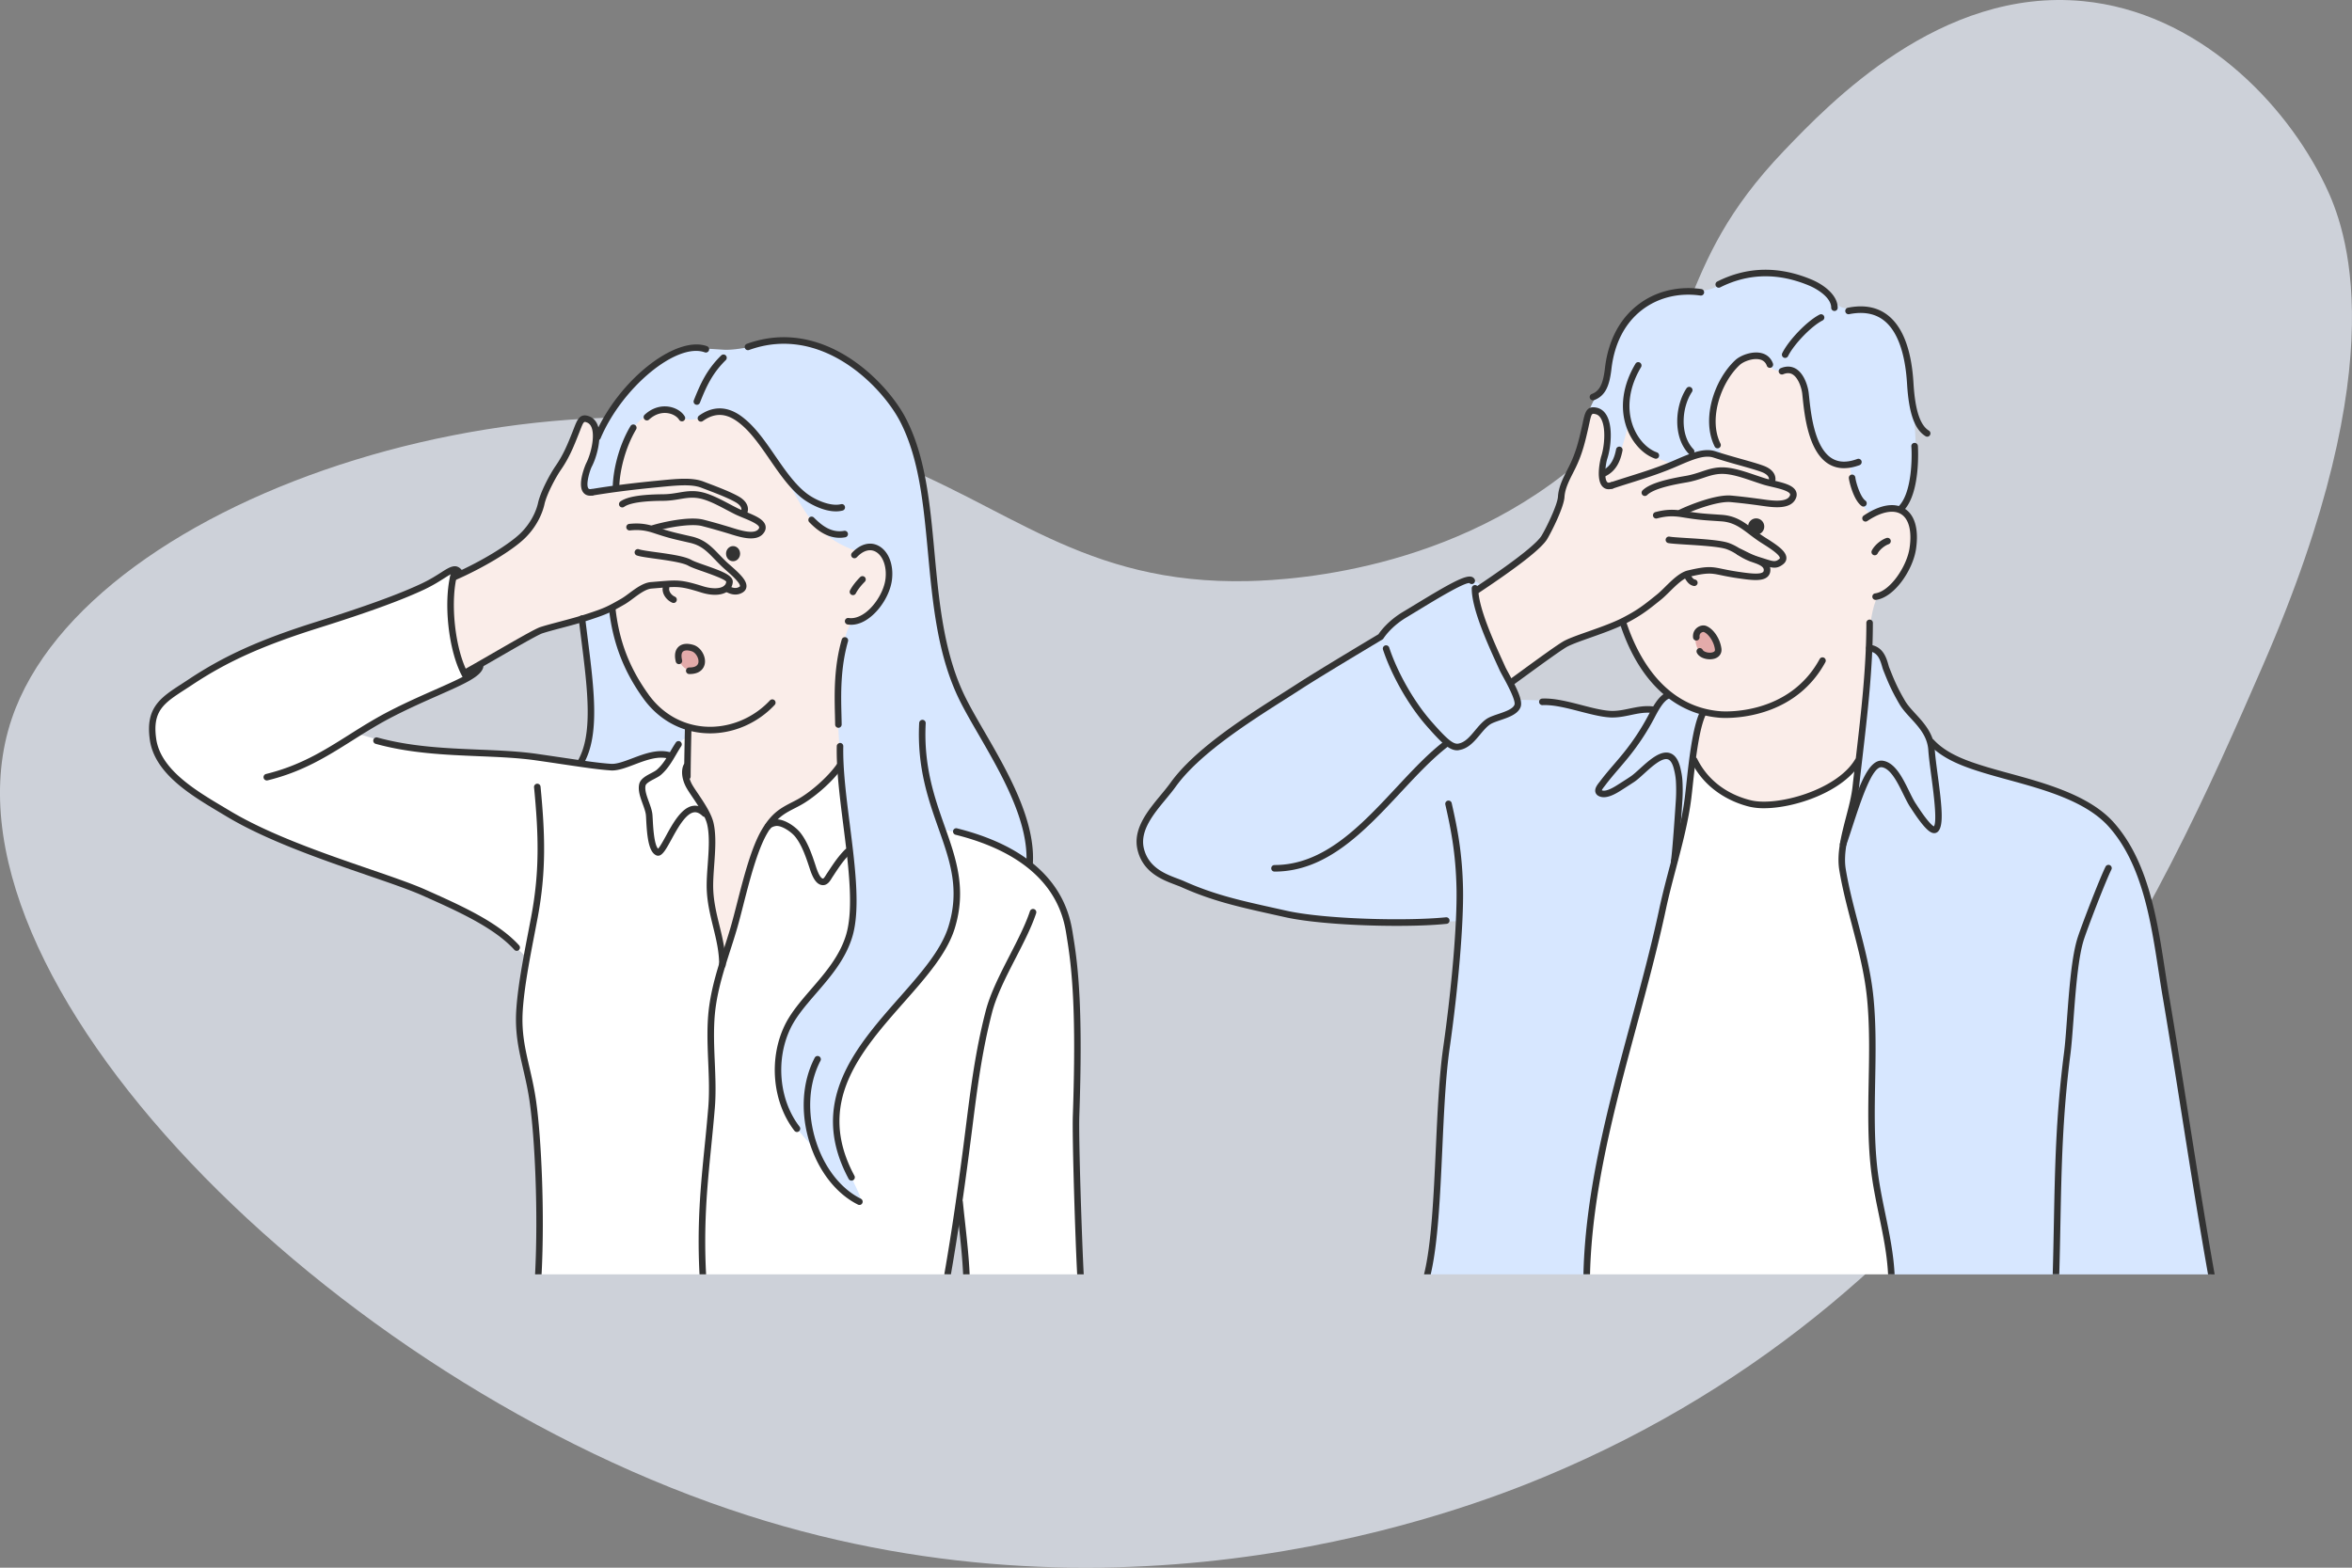 <svg width="252" height="168" viewBox="0 0 252 168" fill="none" xmlns="http://www.w3.org/2000/svg">
    <rect x="0" y="0" width="252" height="168" fill="#808080" stroke="none"/>
    <g clip-path="url(#kzdf4lf0ha)">
        <path opacity=".7" d="M223.179.122c-15.271-1.48-27.127 10.908-32.011 16.01-12.389 12.942-8.373 20.288-19.715 31.31-13.921 13.532-32.56 14.709-37.689 14.83-17.834.422-25.875-8.268-39.658-13.297-33.879-12.37-84.667 3.849-92.847 28.05-9.272 27.435 34.187 71.085 78.929 85.396 40.917 13.088 76.372-.453 85.244-4.138 47.799-19.866 66.252-62.238 77.026-86.983 14.364-32.986 8.826-46.973 6.689-51.417-4.313-8.978-13.735-18.577-25.968-19.761z" fill="#EEF4FF"/>
        <path fill-rule="evenodd" clip-rule="evenodd" d="M199.136 82.114s.509-4.66.599-6.726c.062-1.452.321-3.897.46-5.798.152-2.135.207-3.73.792-5.26.318-.835 1.421-.773 2.452-2.113 1.218-1.592 2.12-4.309 1.152-6.747-.688-1.73-3.684-1.93-4.853-3.577-3.393-4.782-3.829-11.078-9.584-13.976-2.373-1.195-4.998.111-7.004 1.264-4.693 2.7-10.137 5.37-11.075 11.023-.377 2.278.723 5.82.896 8.077.204 2.675.792 8.324.792 8.324s1.307 4.043 3.729 6.645c2.424 2.602 4.748 2.887 4.748 2.887s-.518 2.644-.615 3.173c-.367 2.02-.682 3.79.595 5.59 3.185 4.49 11.469 3.159 14.938-.066 1.186-1.1 1.978-2.72 1.978-2.72z" fill="#FAEDE9"/>
        <path fill-rule="evenodd" clip-rule="evenodd" d="M161.762 73.323s2.276-1.64 2.431-1.783c1.059-.983 3.072-2.56 4.535-2.93 3.552-.895 5.551-2.26 8.733-4.005 3.58-1.968 8.861-2.772 10.113-7.387.27-.996.267-2.037.267-3.061 0-1.128-.004-2.233-.332-3.326-1.194-4.009-6.237-3.946-9.253-2.73-1.117.449-2.822 1.692-4.098 1.264-.702-.237-.529-1.568-.529-2.132 0-1.755-.758-3.894-2.909-3.462-.993.199-1.083 2.957-1.304 3.699-.502 1.69-1.352 2.678-1.861 4.381-.252.843-.45 2.334-.45 2.334s-.899 1.908-1.176 2.466c-1.857 3.74-7.934 6.554-7.934 6.554s-.003 1.209.63 3.285c.553 1.818 1.712 4.468 2.182 5.3.287.509.955 1.533.955 1.533zM73.644 83.692c.072-1.052.387-2.926.03-4.005-.37-1.118-2.199-1.881-3.012-2.61-1.252-1.12-2.262-2.5-3.133-3.942-4.168-6.896-5.316-18.964-.723-25.901.373-.568 1.203-1.752 1.746-2.243 6.658-6.019 14.216 1.675 19.338 5.701 3.967 3.12 8.657 6.339 7.589 12.253-.692 3.82-3.67 6.603-4.459 10.312-.736 3.466.879 6.426.543 9.825-.238 2.42-2.891 5.068-4.095 6.976-2.02 3.194-3.445 6.753-5.119 10.132-.76 1.529-1.74 3.796-3.192 4.792-2.701 1.856-4.088-3.148-4.458-4.733-.658-2.818-.391-5.914-.543-8.794-.132-2.515-.682-5.294-.512-7.763z" fill="#FAEDE9"/>
        <path fill-rule="evenodd" clip-rule="evenodd" d="M18.324 82.927c2.148 1.623 4.977 3.974 7.454 5.082 3.535 1.581 7.267 3.218 10.836 4.44 3.52 1.205 7.301 2.383 10.701 4.093 1.401.707 4.434 2.061 5.749 3.054 1.314.993 3.351 3.002 3.351 3.002s-.9 2.365-.837 5.531c.094 4.876.34 4.357 1.553 10.469.197.986.526 6.914.588 11.574.038 2.859-.041 5.179-.097 6.391h43.836l1.304-6.607.678 6.607h12.265c-.059-.997-.142-2.438-.142-2.821 0-4.183-.197-7.952-.197-12.124 0-6.684.142-16.192-.955-22.799-.249-1.494-1.47-4.235-3.822-5.924-4.448-3.2-11.407-4.611-16.38-6.614-1.57-.63-4.223-4.203-4.223-4.203s-2.03 2.427-3.106 3.151c-1.83 1.227-3.884 1.86-4.977 3.842-1.342 2.435-2.034 6.454-2.916 9.111-.27.815-1.598 4.765-1.598 4.765s-.304-2.372-.35-2.494c-.563-1.519-.805-2.933-.92-4.524-.138-1.94.495-6.085-.134-8.216-.412-1.397-.969-1.832-1.456-2.5-.505-.694-.941-1.589-.941-1.589s.432-3.894-.125-4.454c-.397-.401-1.46 1.654-1.46 1.654s-1.123-.147-2.393.167c-1.632.404-3.541 1.285-4.036 1.26-4.576-.233-2.504-.059-7.035-.971-2.456-.495-12.932-.665-15.367-1.278-1.37-.345-4.884-1.369-4.884-1.369s1.958-1.18 2.238-1.369c2.646-1.776 9.66-4.597 9.66-4.597s-.827-1.456-.906-1.936c-.177-1.07-.723-2.38-.855-4.343-.138-2.087.146-4.305.146-4.305s.432-.714-.076-.968c-.343-.171-3.995 2.103-4.369 2.242-1.878.711-3.925 1.502-5.835 2.205-5.907 2.163-13.464 4.413-17.843 7.384-1.685 1.139-3.829 2.055-4.14 4.242-.094.662.045 1.93.394 3.002.412 1.275 1.096 2.34 1.622 2.737z" fill="#fff"/>
        <path fill-rule="evenodd" clip-rule="evenodd" d="M73.125 69.15c-1.214.547-.097 3.226 1.425 2.613 1.28-.52-.263-3.135-1.425-2.612zM182.068 67.565c-1.118.884.211 3.528 1.559 2.776 1.342-.753-.3-3.772-1.559-2.776z" fill="#E3ABAA"/>
        <path fill-rule="evenodd" clip-rule="evenodd" d="M129.073 95.64c5.195 1.359 9.591 2.581 14.942 3.104 2.652.257 12.223-.028 12.223-.028l-.363 5.799c-.111 1.724-.716 5.757-1.021 8.442-.619 5.468-.871 11.35-1.169 17.912-.041.94-.577 4.068-.865 5.694h17.142c.024-1.065.086-2.73.232-3.705.602-4.103.799-6.541 1.667-10.616 1.695-7.969 4.756-16.637 6.336-24.599.692-3.486 1.328-5.84 2.138-9.306.577-2.473 1.172-7.843 1.362-9.066.187-1.222.651-2.995.651-2.995l-1.792-.777-1.85-1.08-1.467 1.686s-.449-.188-1.328-.066c-.868.119-2.151.547-3.459.45-2.407-.178-5.24-1.118-6.357-1.345-.519-.104-3.452-.15-3.452-.15s.09-.306-.263-.926c-.677-1.195-1.916-2.933-2.801-5.37-.934-2.567-1.536-5.319-1.536-5.319l.699-.463s-.107-.247-.339-.432c-1.076-.864-3.32.829-4.154 1.275-.785.421-2.774 1.435-3.898 2.253-1.743 1.271-2.57 2.372-2.57 2.372s-4.029 2.257-6.312 3.685c-4.362 2.727-8.633 4.848-12.313 8.23-1.965 1.807-5.572 5.353-6.572 7.94-1.902 4.908 2.466 6.35 6.489 7.401zM198.5 100.976c.702 3.249 1.702 6.673 1.826 9.992.228 6.182-.54 12.775.799 18.838.346 1.564 1.02 5.009 1.359 6.761h34.449c-.228-1.603-.674-4.612-.906-5.496-1.511-5.83-2.13-14.161-3.268-20.079-.806-4.189-1.367-8.79-1.847-11.322-.637-3.358-1.629-6.82-3.497-9.829-1.806-2.908-6.143-4.694-10.328-6.039-2.57-.825-5.074-1.334-6.928-2.267-.813-.411-3.261-1.909-3.261-1.909s-.312-1.18-.99-1.89a18.412 18.412 0 0 1-2.22-2.784c-1.131-1.713-1.66-3.8-2.293-4.827-.491-.8-1.038-.658-1.038-.658s-.245 2.393-.408 4.534c-.242 3.173-.246 2.888-.54 5.723-.294 2.835-2.666 8.926-2.39 13.9.128 2.361.983 5.04 1.481 7.352z" fill="#D7E7FF"/>
        <path fill-rule="evenodd" clip-rule="evenodd" d="M202.637 136.563a157.034 157.034 0 0 0-.29-3.11c-.357-2.696-1.059-4.733-1.429-7.565-.415-3.179-.474-7.16-.315-10.253.256-4.9-.266-10.56-.795-12.879-.529-2.32-2.812-7.78-2.525-10.943.211-2.348 1.121-4.577 1.549-6.882.066-.349.281-3.278.281-3.278s-1.339 1.477-1.702 1.742c-2.006 1.46-4.95 2.981-8.678 2.831-2.016-.083-4.296-1.132-5.181-2.128-.886-.996-2.114-2.71-2.114-2.71-.114.154-.477 4.291-1.054 7.106-1.553 7.533-3.265 13.92-5.019 19.987-1.332 4.605-2.739 8.774-3.78 14.552-.571 3.155-1.239 7.08-1.425 10.263-.052.871-.115 2.323-.156 3.271h32.633v-.004z" fill="#fff"/>
        <path fill-rule="evenodd" clip-rule="evenodd" d="M62.06 81.802s.83-2.013.875-2.24c.294-1.552.243-2.385.243-3.962 0-6.134-2.11-11.887-1.674-18.045.574-8.087 3.562-16.031 10.87-19.71 1.432-.72 3.639-.452 5.157-.368 2.127.118 5.303-1.097 7.817-.815 1.515.17 3.476.567 4.777 1.361 8.816 5.381 9.186 15.412 9.867 23.58.319 3.81 1.166 8.81 2.688 12.31 1.919 4.424 6.326 10.272 7.104 14.11.135.675.623 4.656.623 4.656s-2.667-1.727-2.916-1.818c-1.581-.578-2.521-.787-4.095-1.379-.228-.087-2.404-.64-2.404-.64s.782 2.02.885 2.353c.498 1.6.889 4.922.537 6.583-.972 4.569-5.628 8.533-8.236 12.179-2.58 3.612-5.247 6.896-4.482 11.525.304 1.832 1.093 3.075 1.629 4.845.214.71 1.518 2.81.57 2.427-.947-.383-3.372-2.762-3.846-3.956-.304-.767-1.075-2.02-1.075-2.02s-1.993-2.156-2.39-2.957c-1.66-3.34-1.602-5.851-.419-9.289 1.287-3.737 6.108-6.659 6.866-10.483.934-4.702-.557-10.024-.754-14.722-.139-3.288-.685-7.857-.47-11.932.079-1.553.508-3.455.698-4.733.19-1.278.62-1.815 1.038-2.097 1.366-.916 3.303-2.462 3.624-4.089.108-.536-.228-2.633-.716-3.319-.643-.909-2.365-.14-2.365-.14s-.284.05-.934-.198a10.262 10.262 0 0 1-4.524-3.483c-2.231-3.06-3.864-8.107-7.208-10.274-.706-.456-1.588-.944-2.383-.895-.958.056-1.844.71-2.83.794-1.552.13-2.382-1.379-3.897-.87-2.096.703-2.885 2.148-3.49 4.03-1.086 3.381-1.405 7.724-1.501 11.287-.135 4.893.422 9.299 2.76 13.618.47.867 2.355 3.033 3.154 3.636.567.428 2.376 1.243 2.376 1.243l-.097 1.205s-.339.035-.74.537c-.404.501-.854 1.417-.854 1.417s-1.349-.237-2.072-.115c-.861.143-3.953 1.32-3.953 1.32s-.46-.007-1.446-.077c-1.003-.076-2.387-.39-2.387-.39z" fill="#D7E7FF"/>
        <path fill-rule="evenodd" clip-rule="evenodd" d="M49.82 72.313s1.483-1.052 2.175-1.5c1.629-1.053 5.696-3.107 5.696-3.107s4.974-1.29 7.495-2.369c1.685-.72 3.32-1.745 5.143-2.09 2.328-.442 5.14-.052 7.105-1.654 2.38-1.94 4.437-5.778 2.438-8.637-2.85-4.075-8.246-2.487-12.223-1.606-.979.216-3.666 1.986-4.683 1.33-.688-.442.148-2.556.584-4.04a13.87 13.87 0 0 0 .422-2.002c.042-.393-.684-1.922-1.304-1.745-.913.261-1.373 2.438-1.722 3.208-.519 1.15-1.722 2.556-2.262 3.87-.685 1.675-.993 2.873-1.736 4.29-1.505 2.87-8.315 5.458-8.315 5.458s-.484 4.91-.128 6.425c.36 1.519 1.314 4.17 1.314 4.17z" fill="#FAEDE9"/>
        <path fill-rule="evenodd" clip-rule="evenodd" d="M171.574 50.84s.882-.055 1.612-1.438c.73-1.386 1.311-4.102 1.311-4.102.432 1.929 1.487 2.89 2.57 3.51a9.113 9.113 0 0 0 2.002.832s1.301-.679 3.418-.954a4.076 4.076 0 0 1 1.992.237s-1.145-3.448-1.062-4.033c.128-.92.349-2.344 1.408-4.176.909-1.57 2.307-2.797 3.465-2.602.934.157 1.038.802 1.567 1.338.592.595 2.162.087 2.629.557 1.487 1.498.792 4.73 1.688 6.534.363.731 1.082 2.365 1.829 2.922 1.079.801 2.197.383 2.197.383s.218 2.044.674 2.964c.657 1.323 1.038 2.438 2.245 2.09 1.248-.36 2.532-.317 2.532-.317s1.279-2.31 1.47-3.79c.273-2.093.096-4.914-.225-8.223-.305-3.141-.713-6.443-2.214-7.958-1.771-1.783-3.113-1.11-5.261-1.65-.754-.192-1.359-1.446-2.473-2.15-1.227-.773-2.978-1.208-4.129-1.441-2.076-.418-3.801-.018-5.42.616-.782.307-1.408.812-2.283 1.031-2.023.509-3.96.049-5.918 1.03-.764.384-2.684 1.7-3.479 3.087-.972 1.692-1.38 4.256-1.826 5.97-.215.821-.907 1.368-1.149 1.838-.318.62-.505 1.087-.505 1.087s1.259.15 1.643.916c.235.463.367 1.288.332 1.954-.107 2.455-.64 3.939-.64 3.939z" fill="#D7E7FF"/>
        <path d="M184.883 76.938c-.328 0-.532-.014-.577-.017-4.96-.383-8.782-3.995-10.764-10.163a.352.352 0 0 1 .225-.442c.187-.06.38.041.439.226 1.097 3.406 3.871 9.195 10.155 9.679.294.024 7.291.494 10.601-5.594a.347.347 0 0 1 .474-.139.351.351 0 0 1 .138.477c-3.002 5.51-8.823 5.973-10.691 5.973zM200.952 64.288a.352.352 0 0 1-.045-.7c1.601-.209 3.393-2.883 3.687-4.848.266-1.78-.059-3.1-.885-3.629-.834-.533-2.162-.268-3.639.725a.348.348 0 0 1-.484-.098.355.355 0 0 1 .097-.487c1.746-1.174 3.31-1.435 4.403-.735 1.086.693 1.511 2.232 1.2 4.329-.339 2.257-2.324 5.186-4.289 5.44-.014.003-.028.003-.045.003z" fill="#333"/>
        <path d="M200.862 59.506a.308.308 0 0 1-.155-.038.35.35 0 0 1-.156-.47c.277-.558.958-1.14 1.591-1.352a.353.353 0 0 1 .221.669c-.449.153-.992.61-1.186.996a.352.352 0 0 1-.315.195zM181.536 62.8c-.021 0-.045-.003-.07-.006-.491-.101-.729-.478-.92-.784-.034-.056-.069-.115-.107-.167a.354.354 0 0 1 .09-.491.35.35 0 0 1 .488.09c.041.063.083.126.124.192.166.264.28.432.467.47a.353.353 0 0 1 .273.414.361.361 0 0 1-.345.282z" fill="#333"/>
        <path fill-rule="evenodd" clip-rule="evenodd" d="M187.297 56.427c0-.484.387-.874.865-.874a.87.87 0 0 1 .864.874.868.868 0 0 1-.864.874.869.869 0 0 1-.865-.874z" fill="#333"/>
        <path d="M196.55 33.326a.35.35 0 0 1-.349-.352c0-1.086-1.484-1.999-2.363-2.368-3.313-1.39-6.52-1.327-9.529.188a.35.35 0 0 1-.314-.627c3.199-1.609 6.599-1.679 10.11-.205 1.29.54 2.791 1.654 2.791 3.02a.343.343 0 0 1-.346.344zM170.672 42.9a.346.346 0 0 1-.325-.227.348.348 0 0 1 .204-.453c.837-.32 1.207-1.048 1.411-2.786.339-2.904 1.556-5.241 3.521-6.76 1.885-1.46 4.309-2.058 6.827-1.696a.353.353 0 0 1-.097.697c-2.334-.338-4.569.215-6.305 1.556-1.809 1.4-2.933 3.574-3.251 6.287-.201 1.717-.581 2.877-1.857 3.36a.43.43 0 0 1-.128.022zM171.802 51.099a.352.352 0 0 1-.145-.672c1.02-.467 1.335-1.456 1.494-2.268a.35.35 0 1 1 .685.14c-.18.898-.568 2.166-1.892 2.768a.339.339 0 0 1-.142.032zM177.416 49.158a.35.35 0 0 1-.118-.02c-1.297-.464-2.452-1.732-3.016-3.31-.758-2.124-.422-4.558.948-6.85a.34.34 0 0 1 .477-.118.357.357 0 0 1 .121.484c-1.259 2.107-1.574 4.325-.889 6.251.495 1.386 1.487 2.49 2.591 2.884a.35.35 0 0 1 .211.45.34.34 0 0 1-.325.23zM181.189 48.735a.345.345 0 0 1-.253-.108c-1.705-1.773-1.497-5.117-.242-7.008a.35.35 0 1 1 .581.39c-1.103 1.669-1.31 4.598.166 6.13a.353.353 0 0 1-.007.498.348.348 0 0 1-.245.098zM184.025 48.045a.34.34 0 0 1-.311-.195c-1.463-2.933-.045-7.15 2.199-9.247.592-.554 1.865-1 2.805-.766.599.146 1.028.53 1.239 1.11a.358.358 0 0 1-.208.454.352.352 0 0 1-.449-.21.99.99 0 0 0-.748-.668c-.754-.181-1.767.226-2.165.599-2.016 1.884-3.355 5.806-2.051 8.414a.353.353 0 0 1-.155.474.362.362 0 0 1-.156.035zM191.265 38.356a.352.352 0 0 1-.312-.508c.706-1.425 2.691-3.47 4.005-4.135a.35.35 0 0 1 .471.157.355.355 0 0 1-.156.474c-1.186.599-3.05 2.525-3.694 3.817a.36.36 0 0 1-.314.195zM197.573 50.172a3.115 3.115 0 0 1-1.691-.474c-2.144-1.348-2.549-5.238-2.743-7.108l-.038-.376c-.066-.61-.408-1.717-1.041-2.093-.287-.171-.616-.175-1.003-.014a.351.351 0 0 1-.457-.188.356.356 0 0 1 .187-.46c.588-.248 1.149-.227 1.626.055.927.55 1.307 1.954 1.38 2.623l.041.38c.184 1.758.564 5.422 2.418 6.586.74.463 1.636.49 2.746.083a.348.348 0 0 1 .446.21.357.357 0 0 1-.207.452c-.591.216-1.145.324-1.664.324zM199.659 54.286a.34.34 0 0 1-.204-.066c-.851-.62-1.318-2.542-1.363-2.977a.348.348 0 0 1 .311-.384c.19-.02.363.122.384.314.042.439.508 2.062 1.076 2.476.155.115.19.334.079.491a.344.344 0 0 1-.283.146zM203.681 54.846a.336.336 0 0 1-.245-.104.35.35 0 0 1 0-.498c1.387-1.397 1.446-5.1 1.352-6.409a.351.351 0 0 1 .325-.376.36.36 0 0 1 .374.324c.003.049.342 5.047-1.553 6.959a.371.371 0 0 1-.253.104zM206.49 46.797a.36.36 0 0 1-.184-.052c-1.182-.731-1.791-2.472-1.981-5.645-.139-2.313-.682-5.367-2.494-6.77-.955-.743-2.203-.962-3.704-.663a.348.348 0 0 1-.412-.275.35.35 0 0 1 .273-.414c1.709-.345 3.144-.077 4.265.794 1.619 1.257 2.549 3.709 2.763 7.286.173 2.88.699 4.496 1.65 5.088a.351.351 0 0 1 .114.484.327.327 0 0 1-.29.167zM183.195 70.652c-.56 0-1.162-.237-1.387-.693a.355.355 0 0 1 .156-.474.349.349 0 0 1 .47.157c.108.213.661.387 1.062.261.28-.083.26-.24.246-.32-.114-.87-.723-1.679-1.193-1.856-.035-.011-.18.003-.301.1-.121.098-.173.244-.152.429a.353.353 0 0 1-.312.386.354.354 0 0 1-.384-.313c-.045-.435.108-.811.429-1.062.291-.227.678-.303.965-.195.782.296 1.501 1.358 1.643 2.424.066.508-.214.926-.733 1.086-.159.046-.329.07-.509.07zM66 52.545h-.007a.35.35 0 0 1-.343-.36c.032-1.587.547-4.252 1.903-6.526a.35.35 0 0 1 .48-.122.357.357 0 0 1 .122.484c-1.204 2.017-1.771 4.556-1.802 6.179a.353.353 0 0 1-.353.345zM76.085 78.589c-.19 0-.377-.007-.564-.018-2.66-.17-5.012-1.504-6.62-3.754-2.085-2.912-3.244-5.935-3.649-9.515a.35.35 0 0 1 .308-.39.355.355 0 0 1 .387.31c.398 3.503 1.484 6.335 3.525 9.184 1.484 2.076 3.652 3.305 6.098 3.465 2.542.16 5.129-.888 6.92-2.81a.348.348 0 0 1 .495-.018.354.354 0 0 1 .017.498c-1.805 1.933-4.354 3.048-6.917 3.048zM91.19 66.952c-.125 0-.246-.01-.367-.028a.351.351 0 0 1 .104-.697c.723.108 1.397-.268 1.833-.599 1.072-.822 1.961-2.33 2.113-3.587.163-1.344-.3-2.56-1.124-2.953-.602-.286-1.293-.063-1.95.63a.351.351 0 0 1-.506-.488c.872-.916 1.879-1.201 2.757-.78 1.11.53 1.72 2.003 1.518 3.671-.172 1.449-1.151 3.12-2.383 4.061-.657.512-1.338.77-1.995.77z" fill="#333"/>
        <path d="M91.386 63.777a.355.355 0 0 1-.308-.519c.298-.568.754-1.08 1.083-1.414a.351.351 0 0 1 .495.498c-.294.296-.703.756-.959 1.244a.342.342 0 0 1-.31.191zM89.56 54.8c-1.394 0-2.902-.856-3.587-1.386-1.342-1.034-2.438-2.63-3.5-4.169-.948-1.379-1.93-2.803-3.04-3.736-1.003-.843-2.38-1.648-4.13-.39a.346.346 0 0 1-.488-.084.354.354 0 0 1 .083-.491c2.415-1.735 4.348-.112 4.984.421 1.183.993 2.193 2.459 3.169 3.877 1.03 1.497 2.096 3.044 3.348 4.012 1 .77 2.639 1.445 3.707 1.177a.344.344 0 0 1 .422.258.348.348 0 0 1-.252.425 2.92 2.92 0 0 1-.716.087zM89.965 57.633c-1.598 0-2.736-1.146-3.255-1.669a.357.357 0 0 1 0-.497.348.348 0 0 1 .495 0c.837.842 1.871 1.671 3.251 1.417a.351.351 0 0 1 .125.69c-.211.041-.419.059-.616.059zM73.063 45.153a.348.348 0 0 1-.301-.17c-.173-.29-.616-.62-1.225-.707-.695-.102-1.404.142-1.992.686a.348.348 0 0 1-.495-.021.354.354 0 0 1 .021-.498c.747-.69 1.66-.996 2.567-.864.747.108 1.407.508 1.725 1.041.1.168.045.383-.12.484a.366.366 0 0 1-.18.05zM74.66 43.38a.35.35 0 0 1-.322-.48c.713-1.79 1.38-3.285 2.933-4.81a.348.348 0 0 1 .495.007.354.354 0 0 1-.007.498c-1.456 1.431-2.093 2.852-2.77 4.566a.36.36 0 0 1-.33.22zM89.83 77.993a.351.351 0 0 1-.35-.348c-.003-.313-.013-.64-.02-.982-.056-2.281-.128-5.12.726-8.129a.346.346 0 0 1 .432-.24.348.348 0 0 1 .24.435c-.824 2.905-.755 5.684-.7 7.916.007.345.018.676.021.99a.353.353 0 0 1-.346.358h-.003zM73.65 83.569a.35.35 0 0 1-.35-.352c0-1.54.084-5.123.084-5.161.003-.195.162-.324.356-.345a.352.352 0 0 1 .343.359c0 .035-.084 3.611-.084 5.144 0 .198-.159.355-.349.355zM72.17 64.616a.364.364 0 0 1-.146-.03c-.72-.328-1.155-1.077-1-1.711a.351.351 0 0 1 .423-.258c.186.049.3.237.255.429-.065.264.17.7.61.898a.35.35 0 0 1 .172.463.334.334 0 0 1-.314.21z" fill="#333"/>
        <path fill-rule="evenodd" clip-rule="evenodd" d="M79.298 59.333c0-.45-.335-.811-.754-.811-.415 0-.754.362-.754.811 0 .45.339.812.754.812s.754-.363.754-.812z" fill="#333"/>
        <path d="M102.378 89.455c10.622 2.661 11.584 8.805 11.898 10.821l.035.227c.557 3.364 1.02 8 .636 19.04-.083 2.361.26 13.238.464 17.021h.702c-.19-3.602-.557-14.506-.47-16.997.387-11.099-.083-15.777-.647-19.179l-.035-.223c-.332-2.132-1.349-8.624-12.42-11.396a.346.346 0 0 0-.422.258.362.362 0 0 0 .259.428zM91.234 126.519a.346.346 0 0 1-.308-.185c-4.427-8.24.793-14.161 5.4-19.389 2.32-2.629 4.51-5.116 5.295-7.658 1.231-3.999.169-7.008-1.062-10.49-1.09-3.083-2.324-6.573-2.075-11.323a.353.353 0 0 1 .366-.334.35.35 0 0 1 .332.369c-.242 4.611.969 8.031 2.038 11.05 1.221 3.456 2.372 6.716 1.072 10.937-.83 2.685-3.068 5.227-5.44 7.916-4.674 5.301-9.502 10.779-5.306 18.588a.353.353 0 0 1-.312.519zM85.393 121.311a.347.347 0 0 1-.277-.135c-2.348-3.041-2.78-7.673-1.051-11.274.66-1.373 1.722-2.602 2.846-3.905 1.501-1.737 3.054-3.535 3.74-5.812.84-2.797.265-7.332-.291-11.716-.374-2.957-.765-6.012-.706-8.509.003-.195.173-.33.356-.345a.352.352 0 0 1 .343.359c-.056 2.441.328 5.471.702 8.404.563 4.458 1.151 9.066.266 12.009-.73 2.42-2.331 4.277-3.88 6.07-1.094 1.264-2.124 2.459-2.747 3.748-1.619 3.368-1.217 7.7.972 10.532a.355.355 0 0 1-.062.494.313.313 0 0 1-.211.08z" fill="#333"/>
        <path d="M110.312 92.97h-.024a.35.35 0 0 1-.325-.377c.308-4.503-2.684-9.668-5.084-13.82-.768-1.326-1.494-2.577-2.048-3.695-2.379-4.792-2.898-10.378-3.4-15.784-.484-5.217-.94-10.145-2.985-14.112-1.92-3.723-8.404-10.5-16.207-7.67a.351.351 0 0 1-.236-.66c8.236-2.986 15.056 4.102 17.066 8.006 2.106 4.089 2.57 9.083 3.057 14.37.495 5.34 1.007 10.863 3.328 15.533.546 1.098 1.262 2.34 2.027 3.657 2.452 4.235 5.502 9.505 5.177 14.224a.348.348 0 0 1-.346.328zM64.02 47.198a.392.392 0 0 1-.137-.028.354.354 0 0 1-.184-.463c2.49-5.886 8.682-10.825 12.05-9.61.18.067.277.269.211.45a.35.35 0 0 1-.446.212c-3.002-1.09-8.85 3.74-11.171 9.223a.351.351 0 0 1-.322.216zM62.177 82.107a.35.35 0 0 1-.3-.53c1.69-2.849 1.085-7.63.387-13.172-.083-.668-.17-1.347-.253-2.034a.35.35 0 1 1 .692-.083c.083.682.17 1.362.252 2.03.716 5.67 1.335 10.564-.48 13.621a.343.343 0 0 1-.298.168zM73.888 72.233h-.044a.354.354 0 0 1-.346-.356.353.353 0 0 1 .349-.348h.041c.398 0 .869-.097.941-.536.073-.46-.29-1.066-.72-1.202-.421-.135-.77-.118-.94.042-.163.153-.194.474-.087.906a.352.352 0 0 1-.255.424.35.35 0 0 1-.422-.257c-.218-.885.038-1.352.287-1.588.363-.345.94-.415 1.629-.199.754.24 1.325 1.184 1.197 1.985-.042.269-.284 1.129-1.63 1.129zM92.085 129.128a.352.352 0 0 1-.156-.035c-2.307-1.149-4.185-3.531-5.153-6.534-1.041-3.232-.851-6.586.515-9.208.09-.171.301-.237.47-.146.17.09.236.303.146.473-1.283 2.452-1.453 5.611-.47 8.662.909 2.825 2.66 5.057 4.797 6.119a.355.355 0 0 1 .159.471.33.33 0 0 1-.308.198zM161.913 73.48a.353.353 0 0 1-.204-.637l1.221-.889c1.816-1.327 4.078-2.974 4.701-3.295.581-.3 1.501-.623 2.562-.996 1.242-.439 2.65-.937 3.649-1.456 1.602-.828 2.259-1.34 3.725-2.528.232-.188.516-.463.81-.756.754-.745 1.612-1.588 2.445-1.787 2.117-.505 2.598-.404 3.753-.163.411.083.923.191 1.639.296 1.045.153 2.345.345 2.684.031.025-.024.083-.076.076-.254-.024-.394-.743-.634-1.217-.798-.142-.048-.27-.09-.374-.136a6.9 6.9 0 0 1-1.21-.647c-.346-.22-.675-.425-1.162-.606-.747-.276-2.819-.404-4.331-.498-.906-.056-1.618-.101-1.95-.164a.353.353 0 0 1 .128-.693c.29.056 1.02.1 1.867.153 1.643.101 3.684.23 4.528.54.557.205.93.442 1.293.669.329.209.644.404 1.104.592.093.038.211.076.335.118.654.223 1.643.554 1.695 1.421.024.418-.149.672-.301.812-.581.536-1.823.355-3.258.146a26.522 26.522 0 0 1-1.678-.303c-1.11-.23-1.487-.307-3.451.16-.647.153-1.463.958-2.117 1.606-.311.306-.602.592-.861.804-1.508 1.216-2.186 1.745-3.846 2.605-1.042.54-2.473 1.045-3.739 1.494-.996.352-1.934.683-2.477.962-.577.296-3.002 2.065-4.607 3.235-.467.341-.889.651-1.224.892a.34.34 0 0 1-.208.07z" fill="#333"/>
        <path d="M190.113 60.834c-.363 0-.765-.13-1.308-.303-.162-.053-.339-.108-.536-.171-.619-.191-1.138-.45-1.518-.637-.208-.105-.387-.195-.519-.24a.35.35 0 0 1-.214-.45.347.347 0 0 1 .446-.216c.169.06.37.16.598.275.377.188.848.422 1.411.596.201.063.381.118.543.17 1.007.324 1.207.377 1.612.05.076-.06.073-.091.073-.105-.021-.383-1.2-1.132-1.768-1.49-.169-.109-.325-.206-.456-.293a21.161 21.161 0 0 1-1.059-.77c-.954-.721-1.705-1.289-2.991-1.38l-.716-.048c-1.28-.084-1.809-.119-3.476-.39-1.003-.164-1.737-.129-2.695.125a.348.348 0 0 1-.425-.25.35.35 0 0 1 .249-.429c1.051-.279 1.888-.317 2.985-.14 1.636.269 2.155.3 3.41.384l.716.049c1.494.104 2.359.759 3.365 1.518.319.24.651.491 1.028.745.124.084.276.182.439.283 1.162.735 2.054 1.354 2.092 2.044.011.185-.038.456-.332.693-.339.275-.633.38-.954.38z" fill="#333"/>
        <path d="M180.093 55.288a.35.35 0 0 1-.315-.198.355.355 0 0 1 .163-.47c.906-.443 3.87-1.665 5.558-1.512.975.09 2.034.216 3.331.397l.107.014c.885.125 2.532.358 2.839-.411.045-.112.021-.164.007-.185-.173-.33-1.186-.575-1.926-.749-.36-.083-.699-.163-.993-.257-.332-.108-.667-.22-1.003-.335-.923-.313-1.795-.613-2.642-.742-1.104-.17-1.847.077-2.705.366-.512.17-1.09.366-1.799.488-1.477.25-3.524.661-4.237 1.358a.347.347 0 0 1-.494-.007.353.353 0 0 1 .007-.498c.657-.64 2.078-1.118 4.607-1.546.653-.112 1.183-.29 1.695-.46.902-.303 1.757-.592 3.033-.394.906.14 1.847.46 2.76.77.329.111.661.223.989.328.27.087.598.163.944.243 1.062.251 2.065.491 2.387 1.111a.915.915 0 0 1 .021.774c-.512 1.278-2.435 1.006-3.584.842l-.107-.014a66.166 66.166 0 0 0-3.299-.393c-1.291-.122-3.857.79-5.192 1.442a.337.337 0 0 1-.152.038z" fill="#333"/>
        <path d="M172.687 52.373a.353.353 0 0 1-.11-.686c.702-.233 1.366-.442 2.016-.648 1.626-.511 3.161-.992 4.967-1.783 1.743-.763 3.068-1.27 4.227-.895.937.307 1.929.585 2.805.833.94.264 1.75.494 2.334.707 1.56.567 1.29 1.612 1.28 1.657a.348.348 0 0 1-.429.244.355.355 0 0 1-.246-.425c.007-.035.07-.487-.84-.815-.56-.202-1.359-.428-2.286-.69a73.866 73.866 0 0 1-2.833-.839c-.923-.303-2.13.171-3.732.871-1.84.805-3.393 1.292-5.039 1.811-.647.202-1.308.411-2.003.644-.038.007-.073.014-.111.014z" fill="#333"/>
        <path d="M158.202 63.62a.352.352 0 0 1-.19-.644c5.226-3.476 6.776-4.946 7.153-5.566.498-.815 1.708-3.305 1.76-4.193.063-1.027.54-1.964 1-2.87.104-.202.204-.4.297-.599.675-1.403.962-2.671 1.266-4.012.038-.167.073-.324.1-.467.229-1.051.391-1.81 1.47-1.584.46.094.824.376 1.083.829.699 1.225.45 3.5.066 4.653-.163.477-.381 2.11-.004 2.497.028.028.107.108.363.024a.351.351 0 0 1 .218.669c-.553.18-.889-.007-1.075-.199-.813-.829-.17-3.193-.163-3.214.353-1.045.55-3.097-.01-4.079-.156-.278-.36-.439-.616-.49-.373-.08-.405-.084-.647 1.044a46.65 46.65 0 0 1-.103.474c-.315 1.382-.613 2.685-1.318 4.162-.097.202-.201.404-.305.613-.428.843-.871 1.713-.923 2.59-.069 1.14-1.435 3.822-1.861 4.522-.612 1.003-3.019 2.894-7.364 5.781a.343.343 0 0 1-.197.06zM50.12 72.289a.345.345 0 0 1-.304-.181.354.354 0 0 1 .135-.478c.757-.424 1.77-1.006 2.815-1.612 2.754-1.588 4.597-2.643 5.116-2.814.574-.188 1.297-.376 2.058-.578.965-.258 2.061-.547 3.11-.895 1.673-.554 2.002-.704 3.52-1.575.256-.15.547-.362.854-.592.713-.529 1.519-1.125 2.328-1.187l.851-.07c1.958-.16 2.421-.198 4.704.515.93.29 1.778.293 2.213 0a.624.624 0 0 0 .291-.484c-.135-.268-1.736-.828-2.504-1.1-.668-.233-1.245-.435-1.57-.62-.616-.345-2.318-.578-3.556-.749-.9-.125-1.612-.223-1.954-.345a.352.352 0 0 1-.211-.449.35.35 0 0 1 .446-.212c.277.097 1.024.202 1.816.31 1.439.198 3.071.421 3.801.832.273.153.85.355 1.46.568 1.888.661 3.043 1.104 2.97 1.832-.04.421-.248.766-.598 1-.626.417-1.65.448-2.805.083-2.154-.672-2.504-.645-4.437-.484l-.855.07c-.608.045-1.331.58-1.964 1.051-.322.24-.63.467-.92.637-1.557.895-1.93 1.063-3.65 1.634-1.064.355-2.171.648-3.147.905-.754.199-1.466.39-2.02.568-.49.16-2.98 1.599-4.983 2.755-1.052.606-2.065 1.191-2.826 1.616a.4.4 0 0 1-.184.049z" fill="#333"/>
        <path d="M78.786 63.714c-.442 0-.806-.188-1.003-.289-.038-.017-.066-.034-.093-.045a.354.354 0 0 1-.183-.463.35.35 0 0 1 .46-.185c.037.018.082.039.134.066.34.175.706.324 1.107.094.073-.041.076-.066.076-.076.035-.359-1.003-1.271-1.446-1.662a18.667 18.667 0 0 1-.387-.344c-.332-.307-.615-.603-.889-.885-.792-.822-1.418-1.473-2.615-1.748l-.68-.157c-1.194-.272-1.689-.383-3.218-.892-.923-.306-1.618-.383-2.563-.285a.354.354 0 0 1-.383-.314.354.354 0 0 1 .31-.386c1.038-.108 1.838-.018 2.85.317 1.502.498 1.986.606 3.155.874l.685.157c1.4.324 2.124 1.076 2.96 1.947.267.275.544.564.858.856.108.098.236.21.374.331.993.874 1.747 1.595 1.681 2.26-.017.182-.107.436-.425.617a1.473 1.473 0 0 1-.765.212z" fill="#333"/>
        <path d="M80.457 57.696c-.713 0-1.508-.244-2.09-.422l-.096-.031a71.074 71.074 0 0 0-3.058-.87c-1.193-.304-3.756.166-5.112.584a.349.349 0 0 1-.435-.233.354.354 0 0 1 .231-.439c.92-.282 3.909-1 5.49-.592.916.233 1.895.512 3.088.878l.097.031c.813.25 2.331.714 2.729.045.055-.094.041-.139.034-.163-.11-.335-1.068-.728-1.701-.99-.325-.135-.633-.26-.9-.393-.3-.15-.601-.31-.902-.467-.823-.435-1.602-.846-2.38-1.093-1.017-.324-1.754-.202-2.604-.06-.509.088-1.086.182-1.775.189-.826.006-3.337.03-4.199.644a.35.35 0 0 1-.404-.575c.72-.508 2.137-.749 4.593-.773.633-.007 1.159-.094 1.667-.181.903-.15 1.754-.293 2.93.084.837.268 1.677.71 2.493 1.142.294.157.592.313.89.46.241.122.539.243.853.372.972.4 1.889.777 2.1 1.418a.879.879 0 0 1-.097.745c-.311.523-.85.69-1.442.69z" fill="#333"/>
        <path d="M79.751 55.16a.353.353 0 0 1-.322-.488c.011-.03.132-.438-.667-.88-.875-.485-2.13-.958-3.237-1.38l-.384-.146c-1.055-.4-2.528-.258-4.396-.077l-.353.035c-2.594.251-4.856.537-6.907.878a.35.35 0 0 1-.114-.693c2.068-.345 4.344-.634 6.955-.885l.35-.035c1.957-.191 3.503-.34 4.71.122l.384.147c1.128.428 2.408.912 3.328 1.42 1.404.777.989 1.739.968 1.78a.346.346 0 0 1-.315.202z" fill="#333"/>
        <path d="M48.605 62.213a.354.354 0 0 1-.141-.676c3.337-1.46 6.194-3.309 7.294-4.381 1.39-1.358 1.799-2.835 1.889-3.257.259-1.18 1.259-3.065 1.885-3.97.843-1.223 1.304-2.379 1.791-3.601.062-.154.114-.296.166-.425.36-.93.647-1.665 1.647-1.285.418.16.73.49.906.957.48 1.268-.094 3.39-.63 4.42-.221.425-.67 1.926-.373 2.34.02.032.076.109.325.07a.353.353 0 0 1 .11.697c-.56.09-.85-.143-1.003-.355-.65-.913.312-3.058.322-3.08.484-.93.976-2.834.595-3.84-.107-.283-.27-.46-.502-.551-.328-.125-.352-.136-.747.885-.052.132-.107.278-.17.431-.5 1.261-.974 2.452-1.863 3.741-.578.836-1.54 2.643-1.775 3.723-.103.47-.556 2.118-2.085 3.612-1.356 1.323-4.441 3.183-7.502 4.52a.483.483 0 0 1-.139.025zM75.652 136.563c-.276-5.405.121-9.404.543-13.625.132-1.33.27-2.706.391-4.162.139-1.654.066-3.354-.003-4.997-.083-1.961-.166-3.988.107-5.921.297-2.093.906-3.995 1.553-6.012.228-.707.457-1.417.671-2.145.232-.773.474-1.724.73-2.73.674-2.637 1.515-5.914 2.594-7.729.968-1.626 1.802-2.058 2.957-2.65.176-.09.36-.185.55-.29 1.335-.717 3.386-2.42 4.51-4.032a.354.354 0 0 0-.086-.491.348.348 0 0 0-.488.087c-1.065 1.525-3.006 3.138-4.265 3.817a20.85 20.85 0 0 1-.54.282c-1.21.623-2.164 1.118-3.237 2.915-1.134 1.902-1.95 5.099-2.673 7.916-.256 1-.498 1.94-.723 2.703-.215.724-.443 1.428-.668 2.132-.657 2.044-1.276 3.973-1.58 6.126-.284 1.999-.197 4.061-.114 6.053.069 1.619.138 3.298.003 4.907a225.94 225.94 0 0 1-.39 4.152c-.423 4.238-.824 8.257-.547 13.694h.705z" fill="#333"/>
        <path d="M88.184 94.857a.782.782 0 0 1-.21-.027c-.613-.154-.952-.948-1.204-1.707l-.035-.108c-.377-1.139-.802-2.427-1.532-3.347-.405-.512-1.439-1.215-2.048-1.153-.218.025-.505.133-.588.258a.345.345 0 0 1-.484.098.354.354 0 0 1-.097-.488c.311-.467 1.014-.557 1.093-.568.917-.104 2.158.77 2.667 1.414.806 1.014 1.255 2.368 1.65 3.563l.034.108c.336 1.014.588 1.216.71 1.247.086.02.165-.063.352-.37.035-.052.066-.107.1-.156l.187-.282c.55-.832 1.024-1.553 1.771-2.306a.348.348 0 0 1 .495 0 .357.357 0 0 1 0 .498c-.696.704-1.152 1.397-1.681 2.198l-.187.286c-.028.041-.059.09-.087.139-.166.268-.435.703-.906.703zM101.884 136.563c.816-4.681 1.432-9.114 1.93-12.89.128-.975.249-1.933.37-2.876.522-4.152 1.017-8.077 2.11-12.298.47-1.818 1.518-3.863 2.532-5.834.871-1.699 1.698-3.305 2.189-4.796a.35.35 0 1 0-.664-.223c-.477 1.439-1.287 3.02-2.148 4.695-1.031 2.01-2.096 4.086-2.587 5.98-1.107 4.267-1.602 8.213-2.127 12.389-.118.94-.239 1.894-.367 2.869-.501 3.797-1.124 8.269-1.947 12.981h.709v.003z" fill="#333"/>
        <path d="M103.191 136.562h.699c-.076-1.804-.305-3.883-.512-5.76-.08-.711-.152-1.397-.215-2.02a.349.349 0 1 0-.695.07c.063.626.139 1.313.218 2.027.204 1.856.429 3.914.505 5.683zM56.74 118.021c.568 3.914.935 11.939.589 18.545h.698c.343-6.641-.027-14.704-.598-18.646-.19-1.313-.45-2.442-.702-3.532-.46-1.992-.858-3.713-.723-6.004.145-2.463.75-5.615 1.287-8.394.114-.599.224-1.177.328-1.713.906-4.87.796-8.805.298-13.956a.35.35 0 1 0-.696.066c.492 5.088.602 8.972-.29 13.757-.1.536-.211 1.111-.325 1.71-.54 2.8-1.152 5.977-1.297 8.488-.139 2.392.287 4.245.74 6.203.249 1.079.508 2.194.692 3.476zM77.403 103.759a.349.349 0 0 1-.349-.351c0-1.439-.315-2.727-.65-4.09-.308-1.26-.626-2.563-.682-4.004-.03-.808.035-1.71.104-2.661.11-1.515.225-3.083-.059-4.312-.204-.881-.95-1.992-1.553-2.884-.335-.494-.622-.923-.778-1.25-.474-.993-.408-1.818-.187-2.257a.35.35 0 0 1 .47-.157c.174.087.243.3.156.474-.138.279-.169.874.194 1.64.132.279.408.687.727 1.157.632.94 1.421 2.11 1.653 3.12.304 1.334.186 2.954.072 4.521-.065.933-.131 1.814-.103 2.584.051 1.372.36 2.64.66 3.866.329 1.341.668 2.731.668 4.256a.338.338 0 0 1-.343.348z" fill="#333"/>
        <path d="M70.582 91.01h.003-.003zm-.07.694a.538.538 0 0 1-.266-.077c-.77-.421-.92-2.079-1.01-3.74-.013-.272-.024-.491-.041-.61-.048-.334-.187-.714-.332-1.118-.256-.7-.519-1.424-.384-2.1.118-.592.737-.916 1.287-1.205.245-.129.477-.25.612-.37.63-.553 1.027-1.235 1.449-1.96.18-.313.37-.634.581-.95a.346.346 0 0 1 .484-.098c.16.108.204.327.097.487-.2.303-.384.617-.56.92-.433.738-.875 1.504-1.591 2.135-.197.174-.467.313-.75.463-.388.202-.872.456-.924.717-.097.481.135 1.112.356 1.718.152.42.311.856.37 1.26.02.133.031.373.049.672.038.75.141 2.668.57 3.1.197-.195.55-.84.817-1.323.75-1.37 1.684-3.076 2.915-3.267.522-.08 1.028.111 1.508.575a.354.354 0 0 1 .01.497.348.348 0 0 1-.494.01c-.318-.305-.62-.434-.92-.386-.896.14-1.77 1.742-2.41 2.912-.558 1.017-.952 1.738-1.422 1.738zM49.961 72.888a.356.356 0 0 1-.3-.171c-1.658-2.783-2.263-8.599-1.222-11.74a.35.35 0 1 1 .664.222c-.972 2.933-.387 8.565 1.159 11.16.1.166.045.382-.121.483a.405.405 0 0 1-.18.046z" fill="#333"/>
        <path d="M55.364 101.899a.346.346 0 0 1-.256-.115c-2.19-2.403-6.084-4.141-9.85-5.82-1.36-.606-3.425-1.317-5.815-2.138-4.828-1.662-10.84-3.73-15.16-6.325l-.674-.404c-3.137-1.87-7.045-4.194-7.557-7.82-.491-3.457 1.155-4.523 3.434-6 .24-.153.485-.313.74-.484 3.833-2.543 7.686-4.277 13.75-6.182 5.208-1.64 8.753-2.93 11.154-4.058.93-.435 1.594-.863 2.13-1.204.951-.61 1.64-1.052 2.29-.171a.352.352 0 0 1-.073.49.346.346 0 0 1-.487-.072c-.225-.307-.294-.335-1.356.345-.523.334-1.239.794-2.21 1.25-2.432 1.142-6.001 2.441-11.245 4.092-5.997 1.888-9.802 3.594-13.575 6.099-.256.17-.505.33-.747.487-2.29 1.48-3.55 2.295-3.12 5.308.467 3.291 4.213 5.524 7.222 7.314l.678.404c4.254 2.56 10.227 4.615 15.024 6.262 2.407.829 4.483 1.543 5.87 2.16 3.832 1.71 7.796 3.475 10.085 5.986a.354.354 0 0 1-.02.498.319.319 0 0 1-.232.098z" fill="#333"/>
        <path d="M28.583 83.636a.352.352 0 0 1-.083-.693c3.653-.892 6.202-2.497 8.9-4.2 1.4-.885 2.853-1.798 4.51-2.64 1.684-.86 3.289-1.568 4.7-2.191 2.324-1.028 4.334-1.916 4.49-2.574a.353.353 0 0 1 .418-.261.353.353 0 0 1 .26.425c-.236 1-1.986 1.773-4.888 3.054-1.404.62-2.998 1.327-4.666 2.177-1.629.829-3.064 1.734-4.454 2.609-2.75 1.734-5.344 3.368-9.107 4.287a.67.67 0 0 1-.08.007zM65.588 82.567c-.052 0-.108-.004-.16-.007-1.328-.09-2.84-.314-5.343-.686a465.83 465.83 0 0 0-2.594-.38c-1.927-.279-3.999-.366-6.195-.456-3.61-.15-7.346-.303-11.044-1.324a.35.35 0 0 1 .183-.68c3.622.997 7.316 1.15 10.889 1.3 2.213.09 4.306.178 6.267.463.968.14 1.826.269 2.597.38 2.487.37 3.988.592 5.289.68.605.037 1.404-.266 2.255-.586 1.332-.505 2.836-1.073 4.233-.606a.353.353 0 0 1-.22.669c-1.16-.39-2.484.111-3.767.595-.862.328-1.678.638-2.39.638zM198.428 99.166c.657 2.504 1.338 5.092 1.608 7.787.29 2.919.235 5.942.18 8.864-.056 3.075-.114 6.255.225 9.341.193 1.762.546 3.462.885 5.106.439 2.124.858 4.148.968 6.3h.699c-.114-2.239-.557-4.371-.986-6.443-.335-1.627-.684-3.312-.875-5.04-.335-3.04-.276-6.196-.221-9.25.055-2.943.111-5.987-.183-8.947-.274-2.752-.962-5.367-1.626-7.9-.498-1.898-1.013-3.862-1.342-5.844-.273-1.647.228-3.566.713-5.419.304-1.163.591-2.26.705-3.316.118-1.058.242-2.124.367-3.193.55-4.744 1.12-9.648 1.12-14.436a.35.35 0 1 0-.698 0c0 4.747-.568 9.633-1.117 14.356-.125 1.069-.25 2.135-.367 3.197-.111 1.003-.391 2.076-.688 3.211-.502 1.926-1.024 3.915-.727 5.712.336 2.02.858 3.998 1.36 5.914zM170.36 136.564c.207-8.875 2.646-17.926 5.012-26.693 1.103-4.088 2.241-8.316 3.109-12.384.311-1.47.712-2.989 1.1-4.458.65-2.47 1.325-5.023 1.636-7.52.045-.372.097-.84.152-1.358.263-2.417.657-6.07 1.411-7.59a.351.351 0 1 0-.626-.317c-.809 1.63-1.214 5.358-1.48 7.827-.056.519-.107.978-.152 1.348-.305 2.448-.972 4.98-1.619 7.425-.391 1.477-.792 3.006-1.11 4.49-.862 4.05-1.999 8.268-3.103 12.349-2.379 8.812-4.832 17.912-5.036 26.877h.706v.004z" fill="#333"/>
        <path d="M179.374 92.662c-.021 0-.039-.004-.059-.004a.351.351 0 0 1-.287-.404c.162-.975.477-5.698.532-6.586.038-.63.038-1.316 0-1.985a7.05 7.05 0 0 0-.193-1.191c-.104-.45-.305-1.007-.671-1.118-.637-.206-1.747.808-2.56 1.546-.377.345-.737.669-1.034.868-.294.195-.595.386-.892.578l-.419.268c-.571.366-1.733 1.118-2.542.651a.635.635 0 0 1-.322-.435c-.072-.383.222-.76.415-1.007l.07-.087c.473-.637 1.003-1.254 1.518-1.853.342-.397.681-.797 1.006-1.198a25.019 25.019 0 0 0 2.646-3.998l.073-.136c.398-.76 1-1.912 1.792-2.309a.349.349 0 0 1 .47.157.355.355 0 0 1-.156.474c-.591.299-1.151 1.368-1.487 2.01l-.073.138a25.577 25.577 0 0 1-2.722 4.11c-.328.408-.674.812-1.02 1.216-.505.588-1.027 1.198-1.487 1.814l-.08.101c-.065.084-.228.293-.269.408.466.209 1.418-.404 1.784-.641l.433-.275c.294-.188.591-.377.878-.572.256-.17.595-.48.955-.804 1.041-.944 2.22-2.013 3.234-1.696.553.174.927.707 1.141 1.63.076.327.183.818.211 1.31.041.696.041 1.41 0 2.068-.055.895-.374 5.653-.54 6.66a.349.349 0 0 1-.345.292zM197.48 90.823a.351.351 0 0 1-.329-.47c.218-.63.436-1.3.658-1.971 1.248-3.814 2.327-7.102 3.932-6.858 1.308.202 2.107 1.829 2.809 3.263.256.523.498 1.017.729 1.355l.083.126c1.19 1.838 1.688 2.215 1.841 2.291.373-.53-.052-3.712-.284-5.45-.138-1.035-.266-2.01-.315-2.724-.097-1.47-1.006-2.462-1.888-3.424-.464-.504-.903-.982-1.214-1.518-.889-1.529-1.221-2.365-1.726-3.632-.042-.105-.08-.237-.125-.39-.228-.805-.508-1.533-1.397-1.627a.353.353 0 0 1-.311-.387.344.344 0 0 1 .384-.313c1.431.153 1.798 1.442 1.995 2.135.035.125.066.237.101.32.511 1.285.816 2.059 1.681 3.542.273.467.688.92 1.124 1.397.92 1 1.961 2.135 2.071 3.855.045.69.173 1.655.308 2.675.464 3.466.692 5.607-.034 6.154a.557.557 0 0 1-.447.101c-.345-.063-.923-.414-2.351-2.619l-.073-.111c-.26-.38-.512-.895-.782-1.442-.598-1.22-1.342-2.734-2.289-2.88-1.035-.157-2.259 3.622-3.162 6.38-.221.68-.442 1.348-.66 1.985a.346.346 0 0 1-.329.237z" fill="#333"/>
        <path d="M212.726 82.88c.744.223 1.539.442 2.38.672 3.926 1.076 8.377 2.292 10.836 5.043 3.566 3.991 4.5 10.072 5.327 15.436.141.909.276 1.8.425 2.661.706 4.151 1.411 8.613 2.093 12.928.895 5.663 1.819 11.504 2.787 16.947h.709c-.975-5.471-1.905-11.357-2.808-17.059-.681-4.318-1.391-8.783-2.096-12.935-.145-.857-.284-1.745-.422-2.65-.841-5.461-1.792-11.654-5.496-15.798-2.598-2.905-7.353-4.204-11.175-5.249-.837-.23-1.626-.446-2.359-.665-2.131-.644-4.327-1.4-5.738-2.929a.349.349 0 0 0-.495-.017.355.355 0 0 0-.017.498c1.532 1.65 3.829 2.445 6.049 3.117z" fill="#333"/>
        <path d="M220.636 136.563c.055-1.902.09-3.713.124-5.468.121-6.168.225-11.493 1.072-18.131.125-.962.222-2.299.329-3.72.221-2.981.495-6.694 1.131-8.617.443-1.333 2.272-6.112 2.926-7.432a.35.35 0 1 0-.626-.313c-.664 1.34-2.518 6.171-2.964 7.523-.664 2.006-.93 5.61-1.166 8.787-.103 1.407-.2 2.741-.325 3.681-.854 6.673-.958 12.019-1.079 18.205-.034 1.762-.069 3.576-.124 5.482h.702v.003zM153.291 136.563c.778-3.295 1.014-8.432 1.242-13.416.173-3.841.356-7.811.785-10.803.93-6.503 1.508-13.378 1.435-17.111-.076-3.87-.619-6.544-1.214-9.167a.35.35 0 0 0-.418-.265.354.354 0 0 0-.263.422c.588 2.588 1.121 5.22 1.197 9.024.072 3.698-.502 10.532-1.425 16.996-.433 3.026-.616 7.014-.792 10.873-.229 5.043-.467 10.24-1.263 13.447h.716zM188.992 86.613a6.703 6.703 0 0 1-1.526-.157c-1.314-.314-4.555-1.407-6.253-4.824a.355.355 0 0 1 .156-.473.349.349 0 0 1 .47.156c1.508 3.04 4.275 4.096 5.79 4.455 2.802.665 9.162-1.104 11.116-4.368a.345.345 0 0 1 .481-.118.35.35 0 0 1 .118.48c-1.827 3.052-6.983 4.849-10.352 4.849zM172.771 76.89c-.128 0-.256-.004-.384-.015-.927-.07-1.979-.344-3.093-.63-1.404-.362-2.846-.739-4.025-.68a.353.353 0 0 1-.367-.334.35.35 0 0 1 .332-.369c1.266-.063 2.777.324 4.233.7 1.083.282 2.103.544 2.971.61.73.056 1.422-.084 2.152-.237.823-.17 1.674-.348 2.594-.22.19.025.325.203.297.397a.35.35 0 0 1-.394.3c-.802-.111-1.556.045-2.359.212-.622.133-1.273.265-1.957.265z" fill="#333"/>
        <path d="M149.649 99.22c-4.272 0-9.218-.313-11.971-.933l-1.363-.303c-3.583-.798-6.415-1.428-9.691-2.895-.2-.09-.436-.177-.692-.275-1.373-.519-3.448-1.299-4.043-3.695-.56-2.246 1.058-4.2 2.483-5.924.381-.46.737-.892 1.038-1.31 2.601-3.625 8.014-7.063 11.964-9.574.602-.383 1.179-.749 1.712-1.094 2.117-1.372 7.896-4.823 8.605-5.248.204-.307 1.024-1.435 2.625-2.396.416-.248.858-.516 1.308-.79 3.593-2.185 5.361-3.188 6.056-2.968.152.049.266.15.329.289a.35.35 0 0 1-.578.376h-.007c-.667 0-3.642 1.807-5.44 2.901l-1.311.794c-1.685 1.01-2.428 2.222-2.439 2.236a.366.366 0 0 1-.121.122c-.062.038-6.419 3.828-8.654 5.276-.536.349-1.113.715-1.715 1.098-3.902 2.48-9.249 5.875-11.77 9.39-.311.435-.678.877-1.065 1.347-1.322 1.595-2.816 3.4-2.345 5.3.508 2.038 2.3 2.718 3.61 3.212.27.101.519.195.73.29 3.21 1.434 6.012 2.057 9.56 2.845l1.363.303c4.009.902 12.752 1.142 17.096.707a.352.352 0 0 1 .384.317.346.346 0 0 1-.311.383c-1.421.15-3.306.219-5.347.219z" fill="#333"/>
        <path d="M156.12 80.407c-.834 0-1.65-.76-3.31-2.658-1.899-2.17-3.715-5.363-4.631-8.132a.35.35 0 1 1 .664-.223c.889 2.689 2.653 5.785 4.493 7.889 1.691 1.936 2.369 2.497 2.908 2.406.72-.122 1.246-.748 1.799-1.414.37-.439.75-.898 1.207-1.215.322-.223.785-.38 1.28-.547.726-.247 1.553-.526 1.733-.982.179-.453-.848-2.327-1.232-3.034-.166-.303-.301-.55-.366-.696l-.246-.54c-1.024-2.243-2.732-6-2.732-8.185a.35.35 0 1 1 .698 0c0 2.027 1.671 5.698 2.671 7.889l.245.543c.062.136.187.362.342.648.858 1.57 1.55 2.93 1.27 3.633-.301.755-1.287 1.09-2.158 1.386-.447.153-.865.296-1.107.46-.381.26-.716.665-1.069 1.086-.612.731-1.245 1.49-2.22 1.654a.826.826 0 0 1-.239.032z" fill="#333"/>
        <path d="M136.554 93.404a.35.35 0 0 1-.349-.352.35.35 0 0 1 .349-.352c5.303 0 9.242-4.221 13.054-8.306 1.774-1.902 3.452-3.7 5.229-5.04a.346.346 0 0 1 .488.07.355.355 0 0 1-.069.49c-1.73 1.307-3.386 3.083-5.14 4.96-3.912 4.194-7.958 8.53-13.562 8.53z" fill="#333"/>
    </g>
    <defs>
        <clipPath id="kzdf4lf0ha">
            <path fill="#fff" d="M0 0h252v168H0z"/>
        </clipPath>
    </defs>
</svg>
